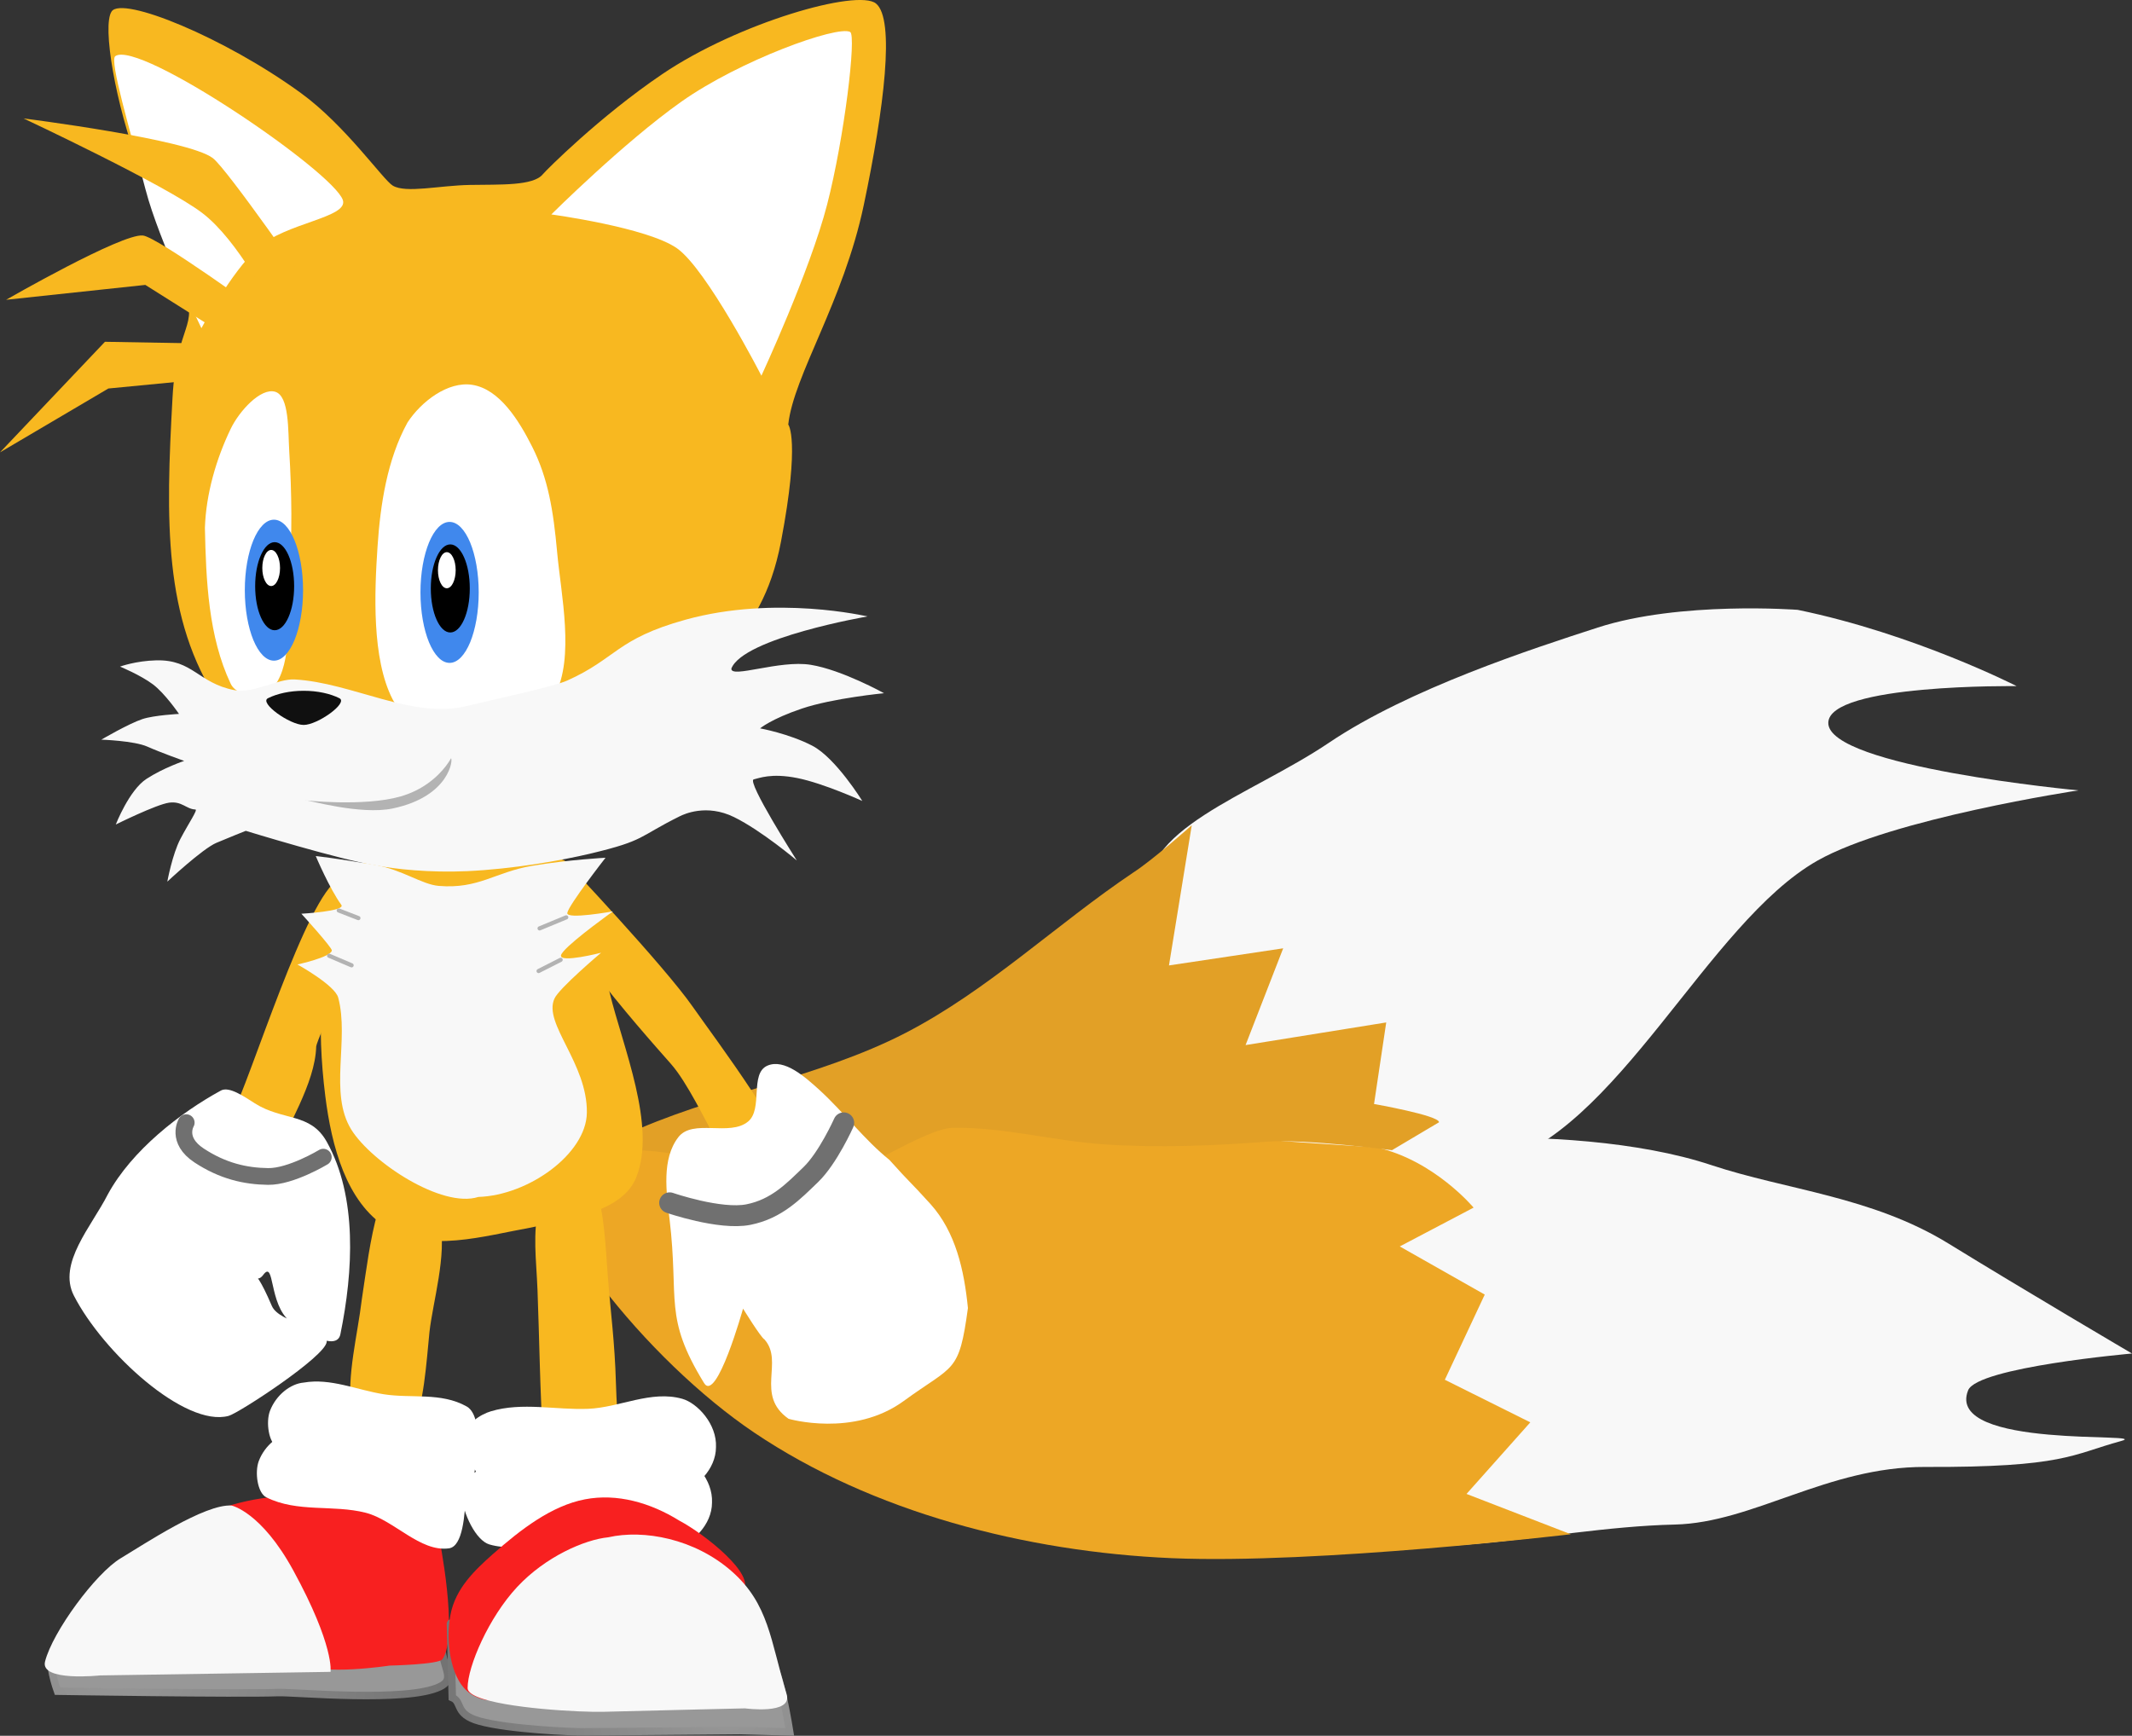 <svg version="1.1" xmlns="http://www.w3.org/2000/svg" xmlns:xlink="http://www.w3.org/1999/xlink" width="254.896" height="207.559" viewBox="0,0,254.896,207.559"><rect x="0" y="0" width="254.896" height="207.559" fill="#333333" stroke="none"/><defs><radialGradient cx="196.091" cy="274.605" r="42.658" gradientUnits="userSpaceOnUse" id="color-1"><stop offset="0" stop-color="#989898"/><stop offset="1" stop-color="#707070"/></radialGradient><radialGradient cx="269.695" cy="279.65" r="40.434" gradientUnits="userSpaceOnUse" id="color-2"><stop offset="0" stop-color="#989898"/><stop offset="1" stop-color="#707070"/></radialGradient></defs><g transform="translate(-182.552,-76.221)"><g data-paper-data="{&quot;isPaintingLayer&quot;:true}" fill-rule="nonzero" stroke-linejoin="miter" stroke-miterlimit="10" stroke-dasharray="" stroke-dashoffset="0" style="mix-blend-mode: normal"><path d="M397.485,149.146c13.946,2.87 26.173,9.121 26.173,9.121c0,0 -22.48,-0.298 -22.521,4.393c-0.041,5.269 29.897,8.074 29.897,8.074c0,0 -22.303,3.357 -31.193,8.401c-13.186,7.476 -23.921,32.614 -38.76,36.357c-9.003,2.077 -27.073,0.443 -34.468,-5.271c-6.447,-4.983 -5.561,-18.119 -6.829,-26.165c-1.366,-8.722 12.083,-12.569 21.66,-19.023c9.577,-6.455 24.246,-11.217 32.133,-13.771c9.865,-3.195 23.908,-2.116 23.908,-2.116z" fill="#f8f8f8" stroke="none" stroke-width="1" stroke-linecap="round"/><path d="M235.15,222.434c0.849,3.829 -0.851,9.459 -1.254,13.083c-0.371,3.736 -0.672,8.689 -2.054,11.708c-0.461,1.01 0.062,3.518 -1.443,5.166c-1.172,1.283 -4.457,0.654 -5.133,0.566c-1.406,-0.197 -0.529,-6.006 -0.741,-7.957c-0.495,-4.52 0.76,-8.991 1.29,-13.444c0.538,-3.527 0.965,-7.12 1.919,-10.498c0.394,-1.395 3.372,-2.492 4.503,-2.067z" fill="#f8b820" stroke="none" stroke-width="1" stroke-linecap="round"/><path d="M437.448,238.072c0,0 -18.48,1.623 -19.592,4.398c-2.859,7.14 22.346,4.964 18.282,6.067c-5.876,1.598 -6.769,3.163 -23.429,3.099c-11.662,-0.045 -20.562,6.675 -29.929,6.888c-15.856,0.36 -33.669,6.094 -47.563,-0.398c-6.174,-2.781 6.967,-11.573 7.427,-18.148c0.492,-7.076 -8.171,-14.491 -4.74,-20.837c3.083,-5.708 12.617,-6.337 19.629,-6.773c9.091,-0.409 20.998,0.309 29.609,3.169c8.954,2.978 19.204,3.747 28.375,9.39c9.171,5.643 21.931,13.145 21.931,13.145z" fill="#f8f8f8" stroke="none" stroke-width="1" stroke-linecap="round"/><path d="M349.905,225.267l10.16,5.758l-4.772,10.185l10.217,5.092l-7.624,8.56l12.467,4.82c0,0 -30.34,3.612 -47.717,2.861c-17.471,-0.757 -35.816,-5.513 -49.927,-15.024c-12.667,-8.535 -27.243,-26.291 -26.691,-36.404c0.546,-6.067 16.865,4.045 28.889,4.045c12.024,0 9.318,-2.892 15.7,-4.045c6.383,-1.153 11.832,-2.259 17.898,-2.022c12.943,0.514 -13.766,0.988 38.623,4.334c6.883,1.537 11.603,7.199 11.603,7.199z" fill="#eda725" stroke="none" stroke-width="1" stroke-linecap="round"/><path d="M354.6,210.418l-5.626,3.34c0,0 -10.366,-1.365 -14.961,-1.015c-6.395,0.485 -12.864,0.744 -19.259,0.332c-6.302,-0.412 -12.146,-2.092 -18.263,-1.992c-3.401,0.053 -11.302,5.732 -14.707,5.974c-9.834,0.7 -15.194,-3.57 -25.139,-3.318c-3.168,0.073 -2.351,-0.398 0.332,-1.66c10.719,-5.047 23.304,-6.9 33.83,-12.339c9.882,-5.107 18.01,-12.983 27.268,-19.206c2.364,-1.527 6.96,-5.632 6.96,-5.632l-2.724,16.763l13.655,-2.047l-4.497,11.571l16.816,-2.706l-1.457,9.752c0,0 7.791,1.369 7.772,2.184z" fill="#e2a026" stroke="none" stroke-width="1" stroke-linecap="round"/><path d="M207.181,221.932c-0.763,-4.01 1.061,-8.383 2.946,-12.053c2.421,-4.615 9.027,-26.503 12.987,-28.584c1.453,-0.762 5.536,-2.22 3.724,4.012c-0.618,2.125 -6.46,15.379 -6.48,16.037c-0.132,4.518 -3.543,9.563 -5.256,14.095c-1.221,2.942 -1.998,7.69 -5.265,8.932c0,0 -2.118,0.406 -2.656,-2.438z" fill="#f8b820" stroke="none" stroke-width="1" stroke-linecap="butt"/><path d="M265.405,196.648c2.606,3.738 12.23,16.4 12.479,20.954c0.226,4.094 0.135,3.034 -2.995,3.174c-3.717,0.337 -8.26,-12.943 -12.115,-17.326c-3.855,-4.384 -16.167,-18.074 -15.212,-23.096c0.517,-2.288 2.3,-1.323 2.553,-1.18c0,0 11.84,12.511 15.29,17.475z" fill="#f8b820" stroke="none" stroke-width="1" stroke-linecap="round"/><path d="M253.76,218.068c1.072,3.38 1.185,7.167 1.465,10.804c0.332,4.317 0.827,7.787 0.967,12.775c0.14,4.987 0.664,6.05 -0.373,8.443c-0.98,2.263 -4.356,2.226 -5.202,2.412c-3.493,0.742 -2.879,-1.022 -3.127,-4.281c-0.365,-4.779 -0.466,-12.472 -0.674,-17.704c-0.161,-4.045 -0.602,-6.46 0.184,-10.418c0.422,-2.114 2.438,-3.012 3.992,-3.111c1.578,-0.095 2.11,-0.98 2.769,1.08z" fill="#f8b820" stroke="none" stroke-width="1.041" stroke-linecap="round"/><path d="M276.83,245.876c-4.048,-2.841 -0.501,-6.838 -2.889,-9.497c-0.41,-0.204 -2.552,-3.677 -2.552,-3.677c0,0 -3.164,11.335 -4.658,8.906c-4.882,-7.958 -2.964,-9.828 -4.128,-19.592c-0.388,-3.259 -0.96,-7.198 1.044,-9.806c1.731,-2.257 6.133,-0.046 8.345,-1.878c1.811,-1.498 0.167,-5.729 2.295,-6.676c2.053,-0.905 4.565,1.39 6.259,2.921c3.005,2.763 5.304,5.892 8.346,8.346c2.741,3.054 2.199,2.285 4.907,5.276c3.012,3.343 4.029,7.918 4.476,12.436c-1.072,7.883 -1.639,6.706 -7.671,11.11c-6.031,4.404 -13.774,2.131 -13.774,2.131z" fill="#ffffff" stroke="none" stroke-width="0.557" stroke-linecap="round"/><path d="M283.426,210.489c0,0 -1.875,4.201 -3.936,6.186c-2.061,1.985 -4.065,4.104 -7.454,4.782c-3.389,0.678 -9.421,-1.406 -9.421,-1.406" fill="none" stroke="#707070" stroke-width="2.5" stroke-linecap="round"/><path d="M221.609,212.736c3.68,6.578 3.181,15.511 1.637,23.041c-0.434,2.081 -4.413,-0.248 -6.022,-1.543c-2.572,-2.084 -1.806,-7.428 -3.201,-5.565c-1.285,1.718 -1.716,-2.717 1.024,3.699c0.916,2.144 6.713,2.544 6.564,4.308c-0.148,1.756 -10.505,8.522 -11.72,8.851c-5.211,1.415 -15.031,-7.585 -18.509,-14.384c-1.959,-3.852 2.104,-8.25 4.067,-12.114c2.859,-5.249 8.639,-9.746 13.524,-12.409c0.983,-0.525 2.777,0.733 4.044,1.535c3.374,2.135 6.628,1.084 8.591,4.581z" fill="#ffffff" stroke="none" stroke-width="1" stroke-linecap="round"/><path d="M221.204,214.592c0,0 -3.871,2.345 -6.6,2.309c-2.728,-0.036 -5.432,-0.658 -8.241,-2.505c-2.808,-1.847 -1.546,-3.932 -1.546,-3.932" fill="none" stroke="#707070" stroke-width="2" stroke-linecap="round"/><path d="M249.358,178.893c3.878,5.309 4.551,9.719 6.093,16.067c1.565,6.453 5.632,15.934 3.164,22.065c-1.689,4.195 -8.199,4.957 -12.562,5.981c-5.656,1.009 -12.362,3.073 -17.262,0c-4.841,-3.036 -6.596,-9.735 -7.345,-15.701c-1.028,-8.195 -0.823,-16.98 2.571,-24.674c2.233,-5.039 7.911,-8.853 13.222,-9.72c4.429,-0.725 9.446,2.325 12.12,5.981z" fill="#f8b820" stroke="none" stroke-width="1" stroke-linecap="round"/><path d="M254.947,178.789c0,0 -4.418,5.659 -4.571,6.6c-0.135,0.828 5.467,-0.194 5.467,-0.194c0,0 -4.649,3.313 -5.912,4.775c-0.18,0.208 -0.291,0.379 -0.31,0.497c-0.155,0.95 4.796,-0.319 4.796,-0.319c0,0 -5.106,4.312 -5.582,5.498c-1.362,2.98 3.959,7.723 3.881,13.627c-0.065,4.92 -6.977,9.889 -12.975,10.076c-4.356,1.397 -12.773,-4.162 -15.197,-8.063c-2.696,-4.38 -0.212,-10.735 -1.557,-15.771c-0.397,-1.495 -4.877,-3.965 -4.877,-3.965c0,0 3.995,-0.866 4.115,-1.667c0.07,-0.325 -3.643,-4.4 -3.643,-4.4c0,0 5.332,-0.295 4.778,-1.058c-1.42,-1.956 -3.057,-5.838 -3.057,-5.838c0,0 2.374,0.247 7.121,1.067c3.193,0.552 5.579,2.337 7.584,2.501c4.789,0.395 6.728,-1.653 11.16,-2.401c4.432,-0.748 8.778,-0.965 8.778,-0.965z" fill="#f8f8f8" stroke="#b3b3b3" stroke-width="0" stroke-linecap="round"/><path d="M224.587,191.652l-2.686,-1.145" fill="none" stroke="#b3b3b3" stroke-width="0.5" stroke-linecap="round"/><path d="M225.401,186.006l-2.345,-0.911" fill="none" stroke="#b3b3b3" stroke-width="0.5" stroke-linecap="round"/><path d="M250.251,185.915l-3.187,1.32" data-paper-data="{&quot;index&quot;:null}" fill="none" stroke="#b3b3b3" stroke-width="0.5" stroke-linecap="round"/><path d="M246.946,192.333l2.635,-1.339" data-paper-data="{&quot;index&quot;:null}" fill="none" stroke="#b3b3b3" stroke-width="0.5" stroke-linecap="round"/><path d="M269.869,153.707c-8.555,10.269 -19.331,5.029 -31.281,8.054c-8.824,2.233 -24.43,6.646 -29.872,-1.521c-6.649,-9.986 -6.346,-21.869 -5.538,-36.471c0.492,-8.893 3.257,-8.445 1.275,-12.987c-1.102,-2.845 -3.754,-10.577 -5.264,-14.591c-2.795,-7.432 -4.465,-16.893 -3.287,-18.607c1.279,-1.862 13.475,3.104 22.632,9.768c5.333,3.88 9.834,10.394 10.982,11.07c1.582,0.932 5.559,-0.023 9.199,-0.087c3.64,-0.065 7.589,0.13 8.736,-1.278c0.383,-0.47 6.773,-6.887 14.261,-11.96c9.118,-6.176 23.369,-10.233 25.566,-8.459c2.313,1.868 0.973,12.568 -1.458,24.115c-2.431,11.547 -8.386,20.358 -9.027,26.232c0,0 1.46,1.783 -0.867,13.998c-1.219,6.398 -3.643,9.824 -6.058,12.723z" fill="#f8b820" stroke="none" stroke-width="1" stroke-linecap="round"/><path d="M199.962,98.923c-1.893,-7.263 -4.354,-15.473 -3.628,-15.987c2.845,-2.012 26.107,13.832 27.21,17.215c0.678,2.103 -6.843,2.704 -10.131,5.682c-3.288,2.978 -6.78,9.632 -6.78,9.632c0,0 -5.071,-10.405 -6.67,-16.542z" data-paper-data="{&quot;index&quot;:null}" fill="#ffffff" stroke="none" stroke-width="1" stroke-linecap="butt"/><path d="M273.584,121.148c0,0 -6.529,-12.729 -10.091,-15.235c-3.562,-2.505 -15.027,-4.051 -15.027,-4.051c0,0 8.662,-8.619 15.549,-13.485c7.007,-4.951 18.653,-9.145 20.179,-8.335c0.772,0.41 -0.695,12.664 -2.755,20.643c-2.06,7.979 -7.855,20.462 -7.855,20.462z" fill="#ffffff" stroke="none" stroke-width="1" stroke-linecap="butt"/><path d="M217.133,130.168c0.302,4.905 0.37,10.082 0,15.088c-0.263,3.615 0.409,9.289 -1.4,12.431c-1.109,1.917 -4.733,2.124 -5.602,0.29c-2.666,-5.633 -2.946,-12.354 -3.081,-18.638c0.134,-4.083 1.361,-8.26 3.081,-11.834c1.02,-2.124 3.585,-4.947 5.322,-4.438c1.703,0.515 1.529,4.674 1.681,7.1z" fill="#ffffff" stroke="none" stroke-width="1" stroke-linecap="round"/><path d="M246.178,129.64c1.902,3.777 2.531,7.606 2.985,12.624c0.455,5.018 2.118,12.595 -0.291,17.118c-1.723,3.153 -7.709,2.26 -11.043,2.427c-2.964,0.148 -6.905,0.841 -8.348,-1.984c-2.487,-4.87 -2.165,-12.692 -1.789,-18.283c0.328,-4.928 1.139,-10.365 3.578,-14.798c1.634,-2.503 4.836,-4.967 7.752,-4.504c3.262,0.515 5.581,4.272 7.156,7.399z" fill="#ffffff" stroke="none" stroke-width="1" stroke-linecap="round"/><path d="M212.174,121.07l-16.667,1.608l-12.955,7.637l12.548,-13.224l16.813,0.296z" fill="#f8b820" stroke="none" stroke-width="1.222" stroke-linecap="round"/><path d="M269.994,156.163c-0.116,1.237 5.736,-1.052 9.482,-0.446c3.746,0.606 8.769,3.397 8.769,3.397c0,0 -6.117,0.588 -9.807,1.832c-3.689,1.244 -5.011,2.371 -5.011,2.371c0,0 3.449,0.625 6.245,2.078c2.796,1.452 5.974,6.605 5.974,6.605c0,0 -4.621,-2.114 -7.778,-2.743c-3.157,-0.629 -4.599,0.038 -5.197,0.158c-0.918,0.184 5.145,9.697 5.145,9.697c0,0 -4.209,-3.567 -7.5,-5.183c-3.291,-1.616 -5.986,-0.352 -6.499,-0.098c-5.015,2.488 -4.056,2.879 -10.604,4.444c-3.576,0.855 -9.417,1.871 -14.802,2.116c-4.473,0.203 -8.632,-0.242 -10.917,-0.691c-4.099,-0.61 -15.556,-4.129 -15.556,-4.129c0,0 -2.012,0.796 -3.524,1.439c-1.667,0.709 -5.859,4.636 -5.859,4.636c0,0 0.599,-3.276 1.574,-5.129c0.975,-1.853 2.1,-3.486 1.787,-3.497c-1.095,-0.04 -1.618,-1.036 -3.162,-0.815c-1.545,0.221 -6.359,2.609 -6.359,2.609c0,0 1.592,-4.11 3.675,-5.46c2.084,-1.35 4.501,-2.144 4.501,-2.144c0,0 -2.844,-1.014 -4.386,-1.704c-1.592,-0.713 -5.52,-0.839 -5.52,-0.839c0,0 3.264,-1.914 4.918,-2.462c1.397,-0.463 4.367,-0.615 4.367,-0.615c0,0 -1.65,-2.436 -3.124,-3.542c-1.475,-1.106 -3.923,-2.118 -3.923,-2.118c0,0 1.87,-0.689 4.345,-0.747c4.366,-0.102 5.011,2.717 9.297,3.556c2.351,0.46 5.2,-1.384 7.23,-1.271c6.906,0.381 14.087,4.796 20.582,3.176c2.882,-0.72 10.222,-2.244 12.012,-3.046c5.885,-2.635 5.868,-4.985 14.142,-7.275c10.791,-2.986 21.75,-0.39 21.75,-0.39c0,0 -14.842,2.556 -16.268,6.232z" fill="#f8f8f8" stroke="none" stroke-width="1" stroke-linecap="round"/><path d="M223.131,159.713c1.094,0.549 -2.603,3.195 -4.271,3.195c-1.668,0 -5.365,-2.646 -4.271,-3.195c1.094,-0.549 2.603,-0.889 4.271,-0.889c1.668,0 3.177,0.34 4.271,0.889z" fill="#101010" stroke="none" stroke-width="1" stroke-linecap="butt"/><path d="M238.766,141.098c0.626,1.531 1.019,3.635 1.019,5.961c0,2.326 -0.393,4.43 -1.019,5.961c-0.633,1.524 -1.5,2.468 -2.463,2.468c-0.962,0 -1.829,-0.944 -2.462,-2.468c-0.627,-1.531 -1.019,-3.635 -1.019,-5.961c0,-2.326 0.392,-4.43 1.019,-5.961c0.633,-1.524 1.5,-2.468 2.462,-2.468c0.962,0 1.829,0.944 2.463,2.468z" fill="#4088ed" stroke="none" stroke-width="1.062" stroke-linecap="butt"/><path d="M238.035,142.864c0.424,0.953 0.683,2.268 0.683,3.722c0,1.453 -0.259,2.768 -0.683,3.722c-0.421,0.953 -1.003,1.544 -1.647,1.544c-0.644,0 -1.225,-0.59 -1.646,-1.544c-0.424,-0.954 -0.683,-2.269 -0.683,-3.722c0,-1.453 0.259,-2.768 0.683,-3.722c0.421,-0.954 1.002,-1.544 1.646,-1.544c0.644,0 1.226,0.589 1.647,1.544z" fill="#000000" stroke="none" stroke-width="0.474" stroke-linecap="butt"/><path d="M236.72,142.881c0.193,0.391 0.312,0.929 0.312,1.525c0,0.596 -0.12,1.134 -0.312,1.525c-0.189,0.39 -0.455,0.633 -0.748,0.633c-0.293,0 -0.559,-0.243 -0.748,-0.633c-0.193,-0.391 -0.312,-0.929 -0.312,-1.525c0,-0.596 0.119,-1.134 0.312,-1.525c0.189,-0.39 0.456,-0.633 0.748,-0.633c0.293,0 0.559,0.243 0.748,0.633z" fill="#ffffff" stroke="none" stroke-width="0.647" stroke-linecap="butt"/><path d="M211.275,117.446l-11.349,-7.156l-16.643,1.778c0,0 13.83,-7.956 16.352,-7.687c1.769,0.189 14.402,9.379 14.402,9.379z" fill="#f8b820" stroke="none" stroke-width="1.222" stroke-linecap="round"/><path d="M215.033,112.982c0,0 -3.922,-7.957 -8.312,-11.301c-4.39,-3.344 -21.349,-11.295 -21.349,-11.295c0,0 19.709,2.474 22.632,4.748c1.773,1.379 11.72,15.756 11.72,15.756z" fill="#f8b820" stroke="none" stroke-width="1.222" stroke-linecap="round"/><path d="M217.766,140.832c0.626,1.531 1.019,3.635 1.019,5.961c0,2.326 -0.393,4.43 -1.019,5.961c-0.633,1.524 -1.5,2.468 -2.463,2.468c-0.962,0 -1.829,-0.944 -2.462,-2.468c-0.627,-1.531 -1.019,-3.635 -1.019,-5.961c0,-2.326 0.392,-4.43 1.019,-5.961c0.633,-1.524 1.5,-2.468 2.462,-2.468c0.962,0 1.829,0.944 2.463,2.468z" fill="#4088ed" stroke="none" stroke-width="1.062" stroke-linecap="butt"/><path d="M217.035,142.597c0.424,0.953 0.683,2.268 0.683,3.722c0,1.453 -0.259,2.768 -0.683,3.722c-0.421,0.953 -1.003,1.544 -1.647,1.544c-0.644,0 -1.225,-0.59 -1.646,-1.544c-0.424,-0.954 -0.683,-2.269 -0.683,-3.722c0,-1.453 0.259,-2.768 0.683,-3.722c0.421,-0.954 1.002,-1.544 1.646,-1.544c0.644,0 1.226,0.589 1.647,1.544z" fill="#000000" stroke="none" stroke-width="0.474" stroke-linecap="butt"/><path d="M215.72,142.615c0.193,0.391 0.312,0.929 0.312,1.525c0,0.596 -0.12,1.134 -0.312,1.525c-0.189,0.39 -0.455,0.633 -0.748,0.633c-0.293,0 -0.559,-0.243 -0.748,-0.633c-0.193,-0.391 -0.312,-0.929 -0.312,-1.525c0,-0.596 0.119,-1.134 0.312,-1.525c0.189,-0.39 0.456,-0.633 0.748,-0.633c0.293,0 0.559,0.243 0.748,0.633z" fill="#ffffff" stroke="none" stroke-width="0.647" stroke-linecap="butt"/><path d="M236.467,166.902c0.269,-0.019 -0.058,4.55 -6.97,5.995c-3.88,0.811 -10.137,-1.037 -10.493,-0.989c-0.133,0.019 7.076,0.801 11.434,-0.448c1.284,-0.368 2.334,-0.915 3.178,-1.503c2.02,-1.409 2.852,-3.055 2.852,-3.055z" data-paper-data="{&quot;index&quot;:null}" fill="#b3b3b3" stroke="#000000" stroke-width="0" stroke-linecap="butt"/><path d="M235.399,273.728c0.433,2.367 1.437,3.355 -0.245,4.18c-3.922,1.924 -17.377,0.635 -19.339,0.706c-4.744,0.174 -26.39,-0.166 -26.39,-0.166c0,0 -1.466,-4.023 -0.269,-4.29c2.344,-0.515 15.782,-1.722 22.632,-1.258c4.9,0.331 9.208,-1.397 14.137,-1.404c0,0 9.196,0.715 9.473,2.231z" fill="#989898" stroke="url(#color-1)" stroke-width="0.895" stroke-linecap="round"/><path d="M235.438,274.635c-0.454,0.628 -6.318,0.755 -6.318,0.755c0,0 -8.173,1.249 -10.362,-0.251c-2.985,-2.016 -3.913,-6.79 -6.247,-9.767c-1.959,-2.501 -3.694,-8.726 -3.694,-8.726c0,0 6.631,-2.59 12.9,-1.041c4.202,1.039 10.205,0.791 13.308,4.315c0,0 2.418,11.945 0.413,14.715z" fill="#f82020" stroke="none" stroke-width="0.99" stroke-linecap="round"/><path d="M222.071,276.139l-27.571,0.426c0,0 -7.18,0.776 -6.563,-1.662c0.897,-3.551 6.063,-10.568 9.051,-12.352c2.756,-1.649 10.066,-6.529 13.254,-6.3c0,0 3.543,0.743 7.372,7.754c4.959,9.079 4.457,12.134 4.457,12.134z" fill="#f8f8f8" stroke="none" stroke-width="1" stroke-linecap="round"/><path d="M237.018,250.395c1.217,0.69 1.399,3.061 1.229,4.409c-0.11,2.601 -0.368,6.324 -2.008,6.562c-3.449,0.488 -6.589,-3.392 -9.962,-4.252c-3.916,-1.001 -8.143,0.014 -11.884,-1.844c-1.066,-0.531 -1.403,-3.015 -0.9,-4.345c0.731,-1.916 2.47,-3.256 4.033,-3.388c3.209,-0.564 6.348,0.88 9.582,1.397c3.3,0.52 6.84,-0.267 9.91,1.46z" fill="#ffffff" stroke="none" stroke-width="1" stroke-linecap="round"/><path d="M238.351,244.406c1.217,0.69 1.399,3.061 1.229,4.409c-0.11,2.601 -0.368,6.324 -2.008,6.562c-3.449,0.488 -6.589,-3.392 -9.962,-4.252c-3.916,-1.001 -8.143,0.014 -11.884,-1.844c-1.066,-0.531 -1.403,-3.015 -0.9,-4.345c0.731,-1.916 2.47,-3.256 4.033,-3.388c3.209,-0.564 6.348,0.88 9.582,1.397c3.3,0.52 6.84,-0.267 9.91,1.46z" fill="#ffffff" stroke="none" stroke-width="1" stroke-linecap="round"/><path d="M263.64,250.117c1.824,0.514 4.165,3.032 4.038,5.785c-0.006,2.662 -2.344,4.862 -4.306,5.4c-3.38,0.928 -6.99,-1.665 -10.423,-1.646c-3.985,0.018 -7.989,2.402 -11.898,1.243c-1.554,-0.466 -3.16,-3.544 -3.406,-6.292c0.121,-1.516 1.885,-2.627 3.132,-2.997c3.734,-1.119 7.758,-0.135 11.627,-0.294c3.744,-0.152 7.513,-2.25 11.235,-1.199z" fill="#ffffff" stroke="none" stroke-width="1" stroke-linecap="round"/><path d="M264.114,243.485c1.824,0.514 4.165,3.032 4.038,5.785c-0.006,2.662 -2.344,4.862 -4.306,5.4c-3.38,0.928 -6.99,-1.665 -10.423,-1.646c-3.985,0.018 -7.989,2.402 -11.898,1.243c-1.554,-0.466 -3.16,-3.544 -3.406,-6.292c0.121,-1.516 1.885,-2.627 3.132,-2.997c3.734,-1.119 7.758,-0.135 11.627,-0.294c3.744,-0.152 7.513,-2.25 11.235,-1.199z" data-paper-data="{&quot;index&quot;:null}" fill="#ffffff" stroke="none" stroke-width="1" stroke-linecap="round"/><path d="M236.409,270.374c-0.164,-0.761 7.394,6.561 7.394,6.561c4.224,0.625 8.144,1.694 12.335,1.39c5.878,-0.426 16.004,-3.738 18.685,-2.998c0.917,0.254 2.144,7.99 2.144,7.99l-5.972,-0.165c0,0 -14.238,0.121 -18.536,0.162c-1.538,0.015 -9.092,-0.312 -12.594,-1.287c-2.999,-0.835 -1.996,-2.286 -3.238,-2.811z" data-paper-data="{&quot;index&quot;:null}" fill="#989898" stroke="url(#color-2)" stroke-width="0.895" stroke-linecap="round"/><path d="M241.482,262.054c3.323,-2.946 7.013,-5.782 11.001,-6.546c3.848,-0.742 7.842,0.407 11.284,2.545c3.103,1.644 9.174,6.502 7.616,8.364c-2.381,2.843 -10.448,-1.462 -15.233,0.727c-4.011,1.84 -5.681,8.372 -9.591,10.91c-2.438,1.579 -5.958,2.32 -8.18,0.364c-2.014,-1.775 -2.55,-6.029 -1.975,-9.092c0.598,-3.164 2.911,-5.345 5.077,-7.273z" data-paper-data="{&quot;index&quot;:null}" fill="#f82020" stroke="none" stroke-width="0.99" stroke-linecap="round"/><path d="M238.458,278.069c0,-2.6 2.536,-8.448 5.924,-12.08c3.389,-3.631 8.074,-5.663 10.894,-5.942c4.228,-0.962 10.314,0.156 14.765,4.073c4.451,3.917 4.619,8.255 6.56,14.693c0.747,2.478 -4.972,1.69 -4.972,1.69c0,0 -13.438,0.314 -16.863,0.409c-2.787,0.078 -11.9,-0.417 -15.147,-1.786c-0.729,-0.307 -1.162,-0.658 -1.162,-1.057z" data-paper-data="{&quot;index&quot;:null}" fill="#f8f8f8" stroke="none" stroke-width="1" stroke-linecap="round"/></g></g></svg>